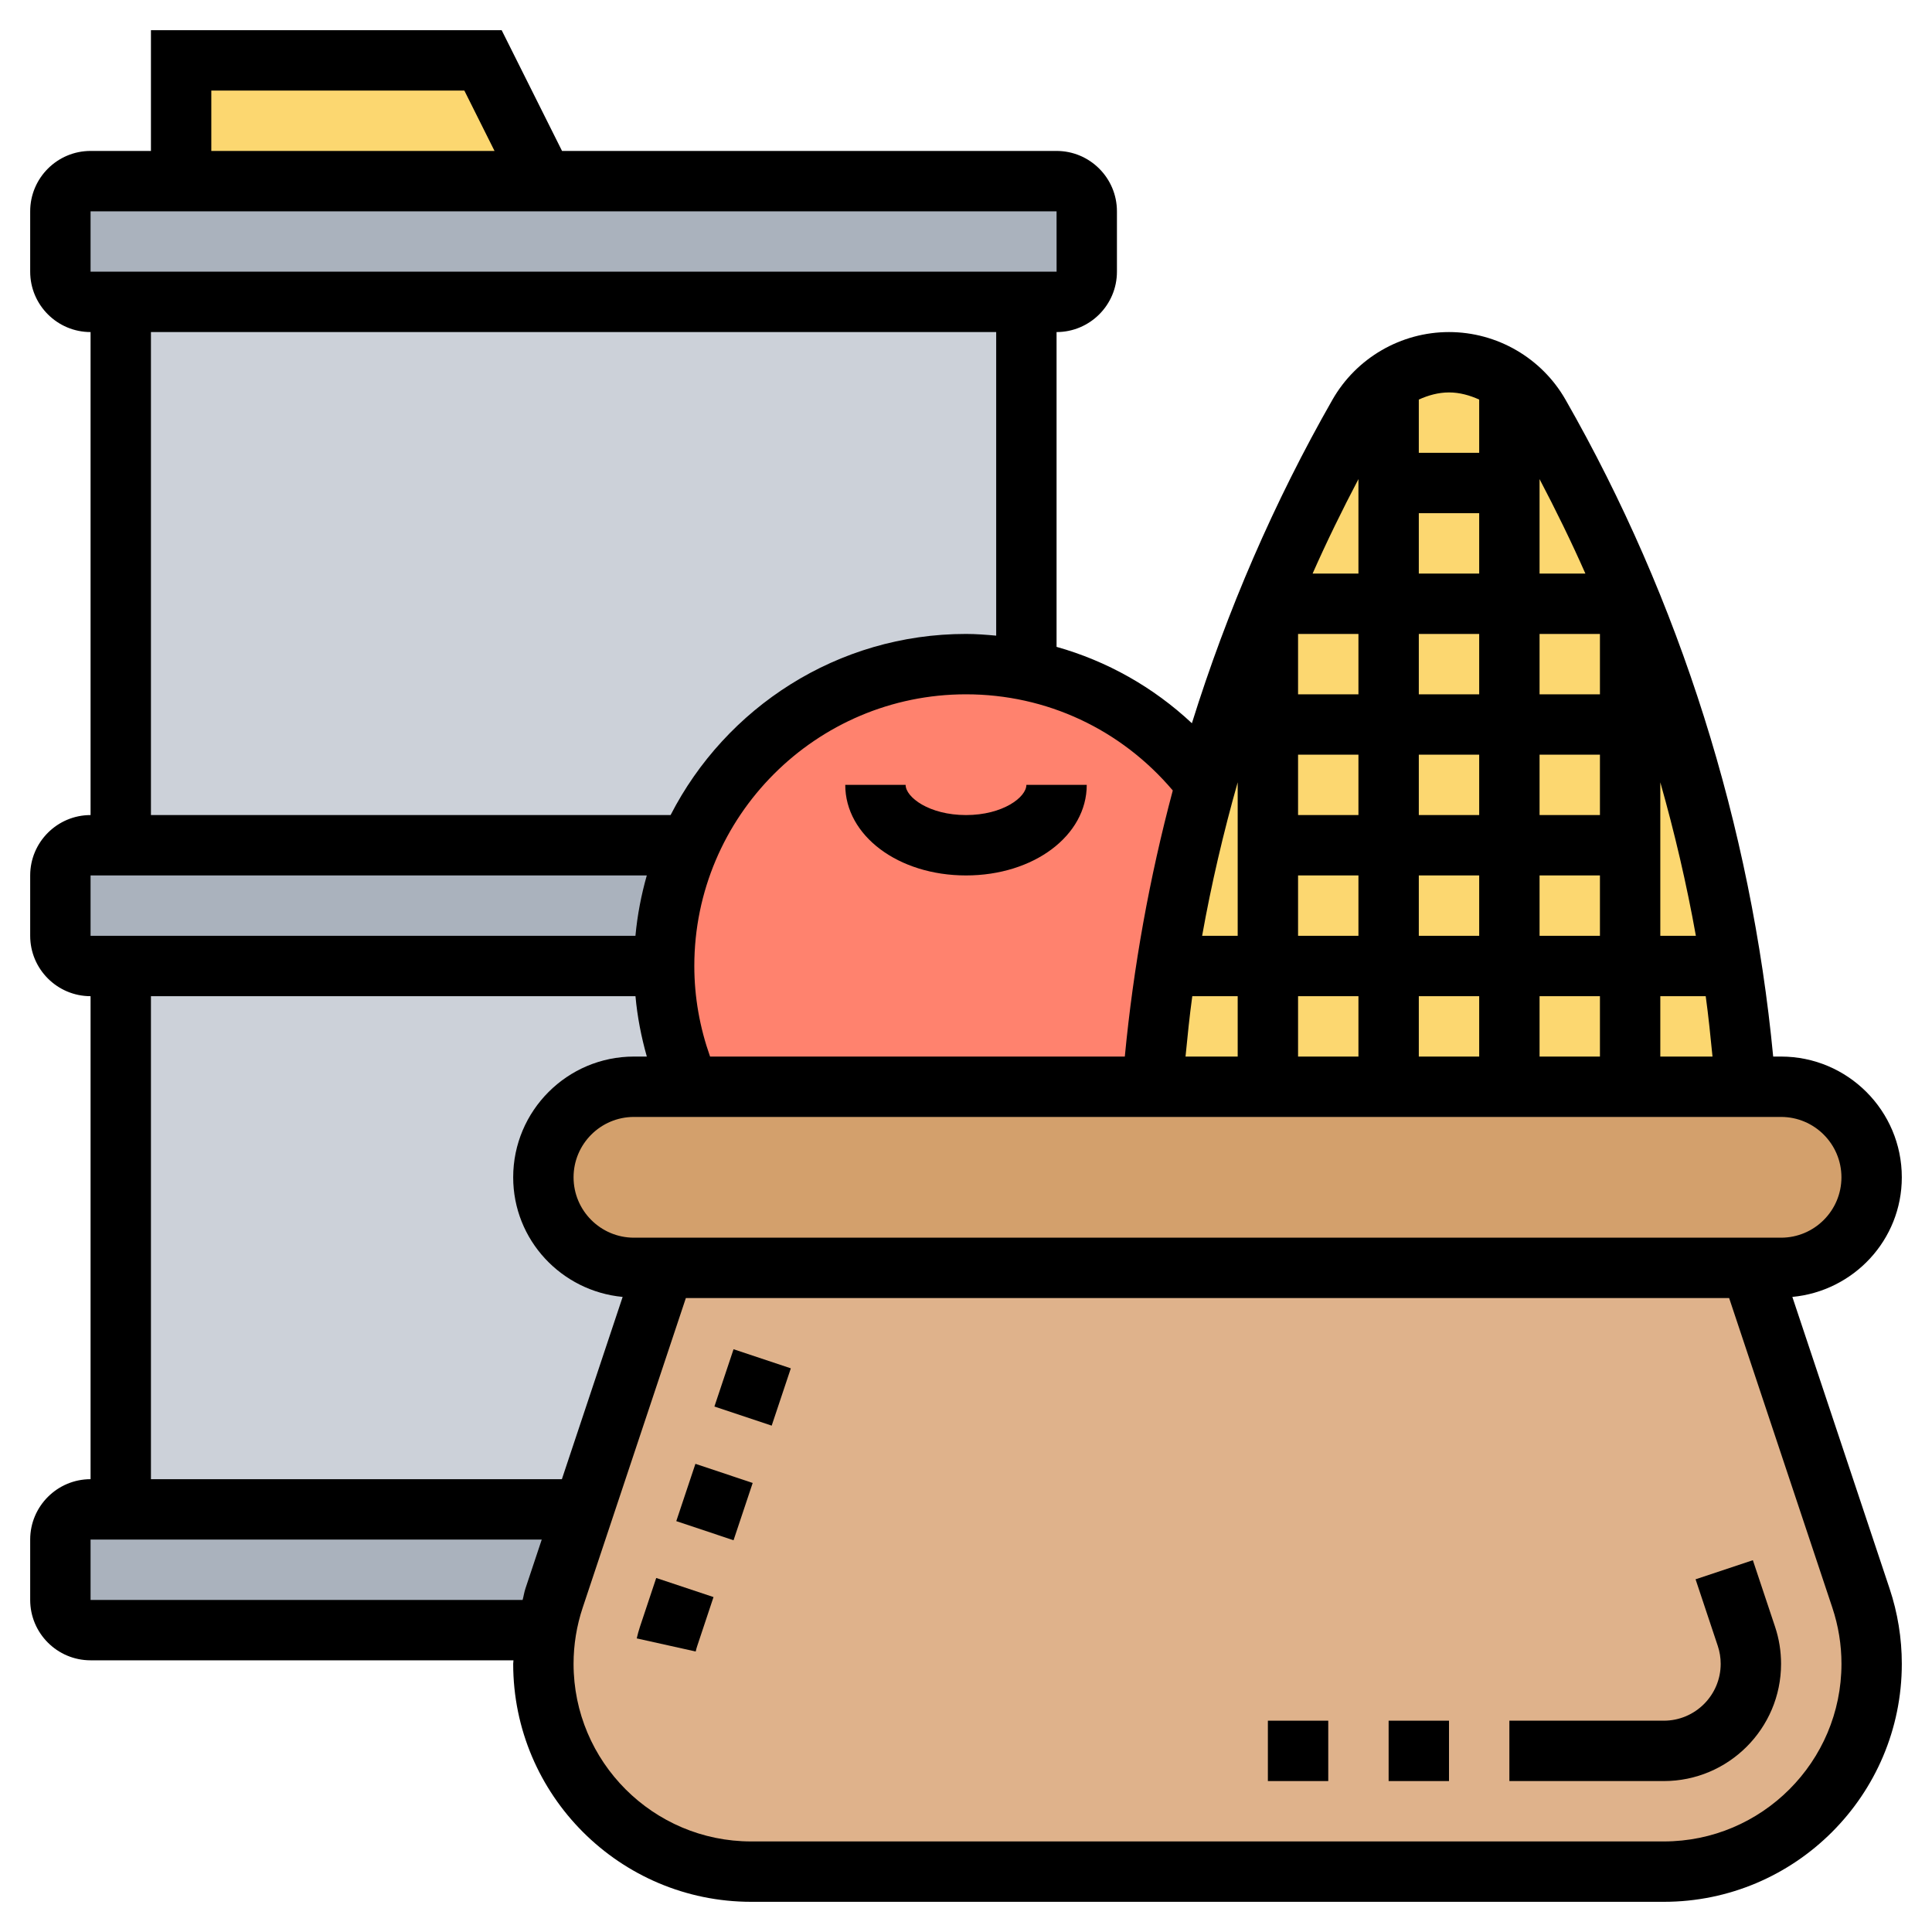<?xml version="1.0" encoding="UTF-8"?>
<svg xmlns="http://www.w3.org/2000/svg" onmouseup="{ if(window.parent.document.onmouseup) window.parent.document.onmouseup(arguments[0]);}" width="512" viewBox="0 0 64 64" height="512" enable-background="new 0 0 64 64" id="Layer_5"><g><g><g><path data-cppathid="10000" fill="#ccd1d9" d="m22.83 36h-1.83c-.83 0-1.58.34-2.12.88s-.88 1.29-.88 2.12c0 1.66 1.34 3 3 3h1l-2.67 8h-15.33v-18h18c0 1.42.3 2.78.83 4z"/></g><g><path data-cppathid="10001" fill="#ccd1d9" d="m34 22.2v.01c-.65-.14-1.31-.21-2-.21-4.1 0-7.62 2.47-9.16 6h-.01-18.83v-.03-17.97h30z"/></g><g><path data-cppathid="10002" fill="#fcd770" d="m16 2 2 4h-12v-4z"/></g><g><path data-cppathid="10003" fill="#aab2bd" d="m36 7v2c0 .55-.45 1-1 1h-1-30-1c-.55 0-1-.45-1-1v-2c0-.55.45-1 1-1h3 12 17c.55 0 1 .45 1 1z"/></g><g><path data-cppathid="10004" fill="#aab2bd" d="m22.83 28h.01c-.54 1.22-.84 2.58-.84 4h-18-1c-.55 0-1-.45-1-1v-2c0-.55.45-1 1-1h1z"/></g><g><path data-cppathid="10005" fill="#aab2bd" d="m19.33 50-.98 2.94c-.11.34-.2.7-.26 1.06h-15.09c-.55 0-1-.45-1-1v-2c0-.55.45-1 1-1h1z"/></g><g><path data-cppathid="10006" fill="#dfb28b" d="m22 42h36l3.65 10.94c.23.7.35 1.44.35 2.18 0 3.8-3.08 6.88-6.88 6.88h-30.24c-1.9 0-3.62-.77-4.86-2.02-1.25-1.24-2.02-2.96-2.02-4.86 0-.38.03-.75.09-1.12.06-.36.15-.72.26-1.06l.98-2.94z"/></g><g><path data-cppathid="10007" fill="#d3a06c" d="m59 36c1.66 0 3 1.34 3 3 0 .83-.34 1.58-.88 2.12s-1.29.88-2.12.88h-1-36-1c-1.66 0-3-1.34-3-3 0-.83.34-1.58.88-2.12s1.29-.88 2.12-.88h1.83 15.33 3.84 4 4 4 3.84z"/></g><g><path data-cppathid="10008" fill="#ff826e" d="m38.63 32c-.21 1.32-.37 2.66-.47 4h-15.33c-.53-1.22-.83-2.58-.83-4s.3-2.78.84-4c1.54-3.53 5.06-6 9.16-6 .69 0 1.35.07 2 .21 2.4.48 4.5 1.82 5.94 3.7-.56 2-1 4.03-1.31 6.09z"/></g><g><path data-cppathid="10009" fill="#fcd770" d="m57.37 32c-.63-4.12-1.75-8.14-3.34-12h-.03v-.06c-.85-2.12-1.86-4.19-3.01-6.2-.25-.44-.59-.82-.99-1.09-1.56-.63-1.78-.65-2-.65s-.44.02-2 .65c-.4.27-.74.65-.99 1.09l-3.01 6.2v.06h-.03l-1.62 4.5c-.14.47-.28.94-.41 1.41-.56 2-1 4.03-1.31 6.09-.21 1.32-.37 2.66-.47 4h3.84 4 4 4 3.84c-.1-1.34-.26-2.68-.47-4z"/></g></g><g><path data-cppathid="10010" d="m58.066 51.684-1.898.632.736 2.208c.064.191.096.391.096.593 0 1.038-.845 1.883-1.883 1.883h-5.117v2h5.117c2.141 0 3.883-1.742 3.883-3.883 0-.418-.066-.83-.198-1.226z"/><path data-cppathid="10011" transform="matrix(.317 -.949 .949 .317 -26.567 55.025)" d="m23.9 44.949h2v1.999h-2z"/><path data-cppathid="10012" transform="matrix(.317 -.949 .949 .317 -31.031 56.419)" d="m22.636 48.744h2v1.999h-2z"/><path data-cppathid="10013" d="m21.199 53.89c-.042.126-.077.254-.106.384l1.953.434c.014-.063.031-.126.052-.187l.538-1.616-1.898-.632z"/><path data-cppathid="10014" d="m59.374 42.962c2.029-.192 3.626-1.885 3.626-3.962 0-2.206-1.794-4-4-4h-.261c-.727-7.617-3.085-15.122-6.879-21.76-.789-1.382-2.268-2.24-3.86-2.24s-3.071.858-3.86 2.24c-1.932 3.381-3.491 6.988-4.657 10.718-1.281-1.198-2.811-2.059-4.483-2.53v-10.428c1.103 0 2-.897 2-2v-2c0-1.103-.897-2-2-2h-16.382l-2-4h-11.618v4h-2c-1.103 0-2 .897-2 2v2c0 1.103.897 2 2 2v16c-1.103 0-2 .897-2 2v2c0 1.103.897 2 2 2v16c-1.103 0-2 .897-2 2v2c0 1.103.897 2 2 2h14.009c0 .039-.009.078-.009.117 0 4.347 3.536 7.883 7.883 7.883h30.234c4.347 0 7.883-3.536 7.883-7.883 0-.85-.137-1.689-.405-2.493zm1.626-3.962c0 1.103-.897 2-2 2h-38c-1.103 0-2-.897-2-2s.897-2 2-2h38c1.103 0 2 .897 2 2zm-14-22h2v2h-2zm2 4v2h-2v-2zm2 14v-2h2v2zm-8-10h2v2h-2zm10 2h-2v-2h2zm-4 0h-2v-2h2zm0 2v2h-2v-2zm-6 0h2v2h-2zm2 4v2h-2v-2zm2 0h2v2h-2zm4-2v-2h2v2zm4-5.085c.475 1.676.872 3.372 1.178 5.085h-1.178zm-2-2.915h-2v-2h2zm-8 0h-2v-2h2zm-4 8h-1.178c.306-1.713.703-3.409 1.178-5.085zm-1.504 2h1.504v2h-1.728c.066-.668.132-1.335.224-2zm15.504 2v-2h1.504c.092.665.158 1.332.225 2zm-2.482-16h-1.518v-3.129c.538 1.026 1.049 2.067 1.518 3.129zm-3.518-5.764v1.764h-2v-1.764c.312-.141.647-.236 1-.236s.688.095 1 .236zm-4 2.635v3.129h-1.518c.469-1.062.98-2.103 1.518-3.129zm-6.15 10.314c-.772 2.893-1.305 5.844-1.589 8.815h-13.739c-.34-.96-.522-1.965-.522-3 0-4.962 4.037-9 9-9 2.67 0 5.135 1.162 6.85 3.185zm-31.85-23.185h8.382l1 2h-9.382zm-4 4h32l.001 2h-32.001zm2 4h28v10.057c-.331-.03-.663-.057-1-.057-4.264 0-7.961 2.444-9.786 6h-17.214zm-2 18h18.426c-.183.645-.313 1.313-.376 2h-18.05zm2 4h16.051c.061.68.191 1.347.376 2h-.427c-2.206 0-4 1.794-4 4 0 2.077 1.597 3.77 3.626 3.962l-2.013 6.038h-13.613zm-2 20v-2h14.946l-.541 1.624c-.041.123-.058.252-.093.376zm52.117 8h-30.234c-3.244 0-5.883-2.639-5.883-5.883 0-.634.102-1.26.302-1.86l3.418-10.257h34.56l3.419 10.257c.2.6.302 1.226.302 1.86-.001 3.244-2.64 5.883-5.884 5.883z"/><path data-cppathid="10015" d="m30 26h-2c0 1.682 1.757 3 4 3s4-1.318 4-3h-2c0 .408-.779 1-2 1s-2-.592-2-1z"/><path data-cppathid="10016" d="m42 57h2v2h-2z"/><path data-cppathid="10017" d="m46 57h2v2h-2z"/></g></g></svg>